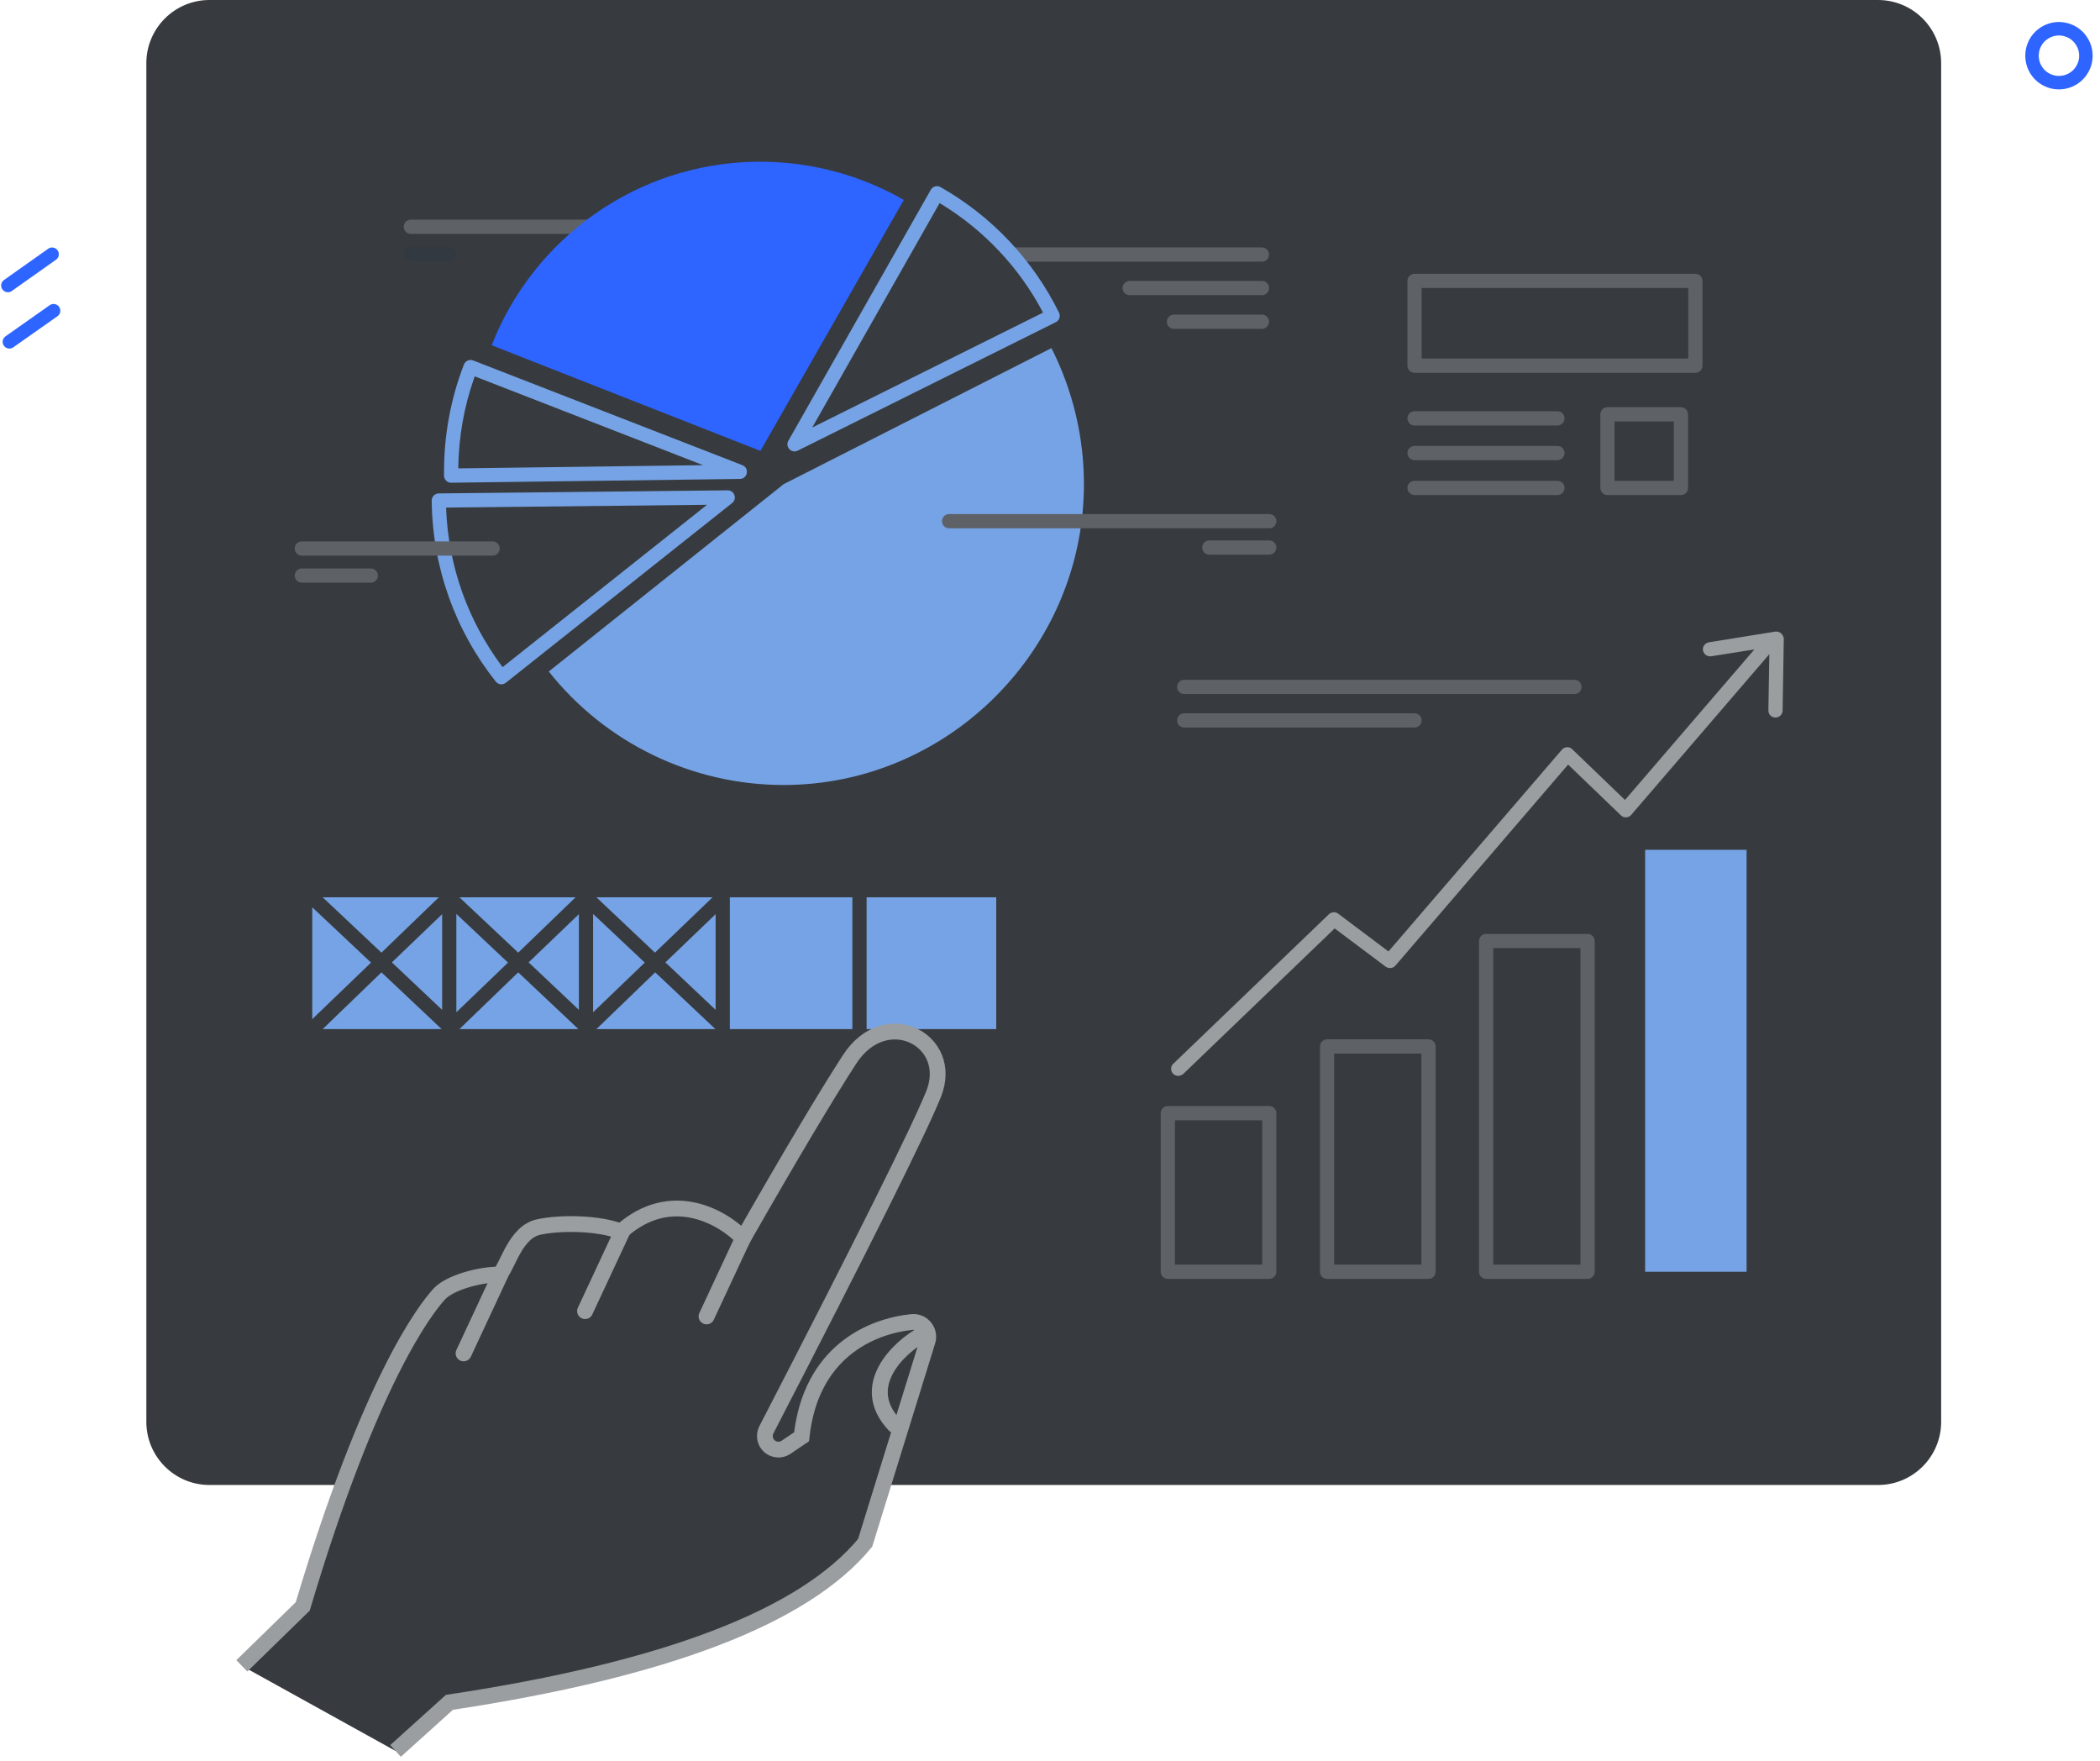 <?xml version="1.0" encoding="UTF-8"?>
<svg width="266px" height="223px" viewBox="0 0 266 223" version="1.1" xmlns="http://www.w3.org/2000/svg" xmlns:xlink="http://www.w3.org/1999/xlink">
    <title>新建内容</title>
    <g id="新主题" stroke="none" stroke-width="1" fill="none" fill-rule="evenodd">
        <g id="v2.0插画库" transform="translate(-195, -8794)">
            <g id="新建内容" transform="translate(196, 8794)">
                <path d="M244.88,8 L244.88,180.061 C244.88,184.479 241.298,188.061 236.88,188.061 L25.537,188.061 C21.119,188.061 17.537,184.479 17.537,180.061 L17.537,8 C17.537,3.582 21.119,2.58798134e-15 25.537,0 L236.88,0 C241.298,-1.65085012e-14 244.88,3.582 244.88,8 Z" id="Path" fill="#373B3F"></path>
                <path d="M159.773,140.068 L146.924,140.068 C146.427,140.068 146.024,140.472 146.024,140.971 L146.024,161.058 C146.024,161.556 146.427,161.96 146.924,161.96 L159.773,161.96 C160.27,161.96 160.674,161.556 160.674,161.058 L160.674,140.971 C160.674,140.472 160.27,140.068 159.773,140.068 Z M158.872,141.873 L158.872,160.156 L147.825,160.156 L147.825,141.873 L158.872,141.873 Z" id="Rectangle" fill="#5E6166"></path>
                <path d="M179.947,131.619 L167.098,131.619 C166.601,131.619 166.197,132.023 166.197,132.521 L166.197,161.058 C166.197,161.556 166.601,161.96 167.098,161.96 L179.947,161.96 C180.444,161.96 180.847,161.556 180.847,161.058 L180.847,132.521 C180.847,132.023 180.444,131.619 179.947,131.619 Z M179.046,133.423 L179.046,160.156 L167.998,160.156 L167.998,133.423 L179.046,133.423 Z" id="Rectangle" fill="#5E6166"></path>
                <path d="M200.09,118.267 L187.241,118.267 C186.744,118.267 186.341,118.671 186.341,119.169 L186.341,161.058 C186.341,161.556 186.744,161.96 187.241,161.96 L200.09,161.96 C200.587,161.96 200.991,161.556 200.991,161.058 L200.991,119.169 C200.991,118.671 200.587,118.267 200.09,118.267 Z M199.189,120.072 L199.189,160.156 L188.142,160.156 L188.142,120.072 L199.189,120.072 Z" id="Rectangle" fill="#5E6166"></path>
                <rect id="Rectangle" fill="#76A3E5" x="207.385" y="107.622" width="12.849" height="53.435"></rect>
                <path d="M224.587,80.198 C224.376,80.018 224.106,79.958 223.866,79.988 L215.46,81.341 C214.98,81.431 214.62,81.882 214.71,82.363 C214.8,82.844 215.25,83.175 215.731,83.115 L221.224,82.243 L204.833,101.308 L198.139,94.873 C197.959,94.692 197.718,94.602 197.478,94.632 C197.238,94.632 196.998,94.752 196.848,94.933 L174.873,120.493 L168.509,115.711 C168.149,115.441 167.668,115.471 167.338,115.772 L147.615,134.716 C147.255,135.047 147.255,135.618 147.585,135.979 C147.765,136.159 148.005,136.249 148.245,136.249 C148.455,136.249 148.696,136.159 148.876,136.009 L168.059,117.576 L174.513,122.417 C174.903,122.688 175.413,122.658 175.744,122.297 L197.628,96.827 L204.323,103.262 C204.503,103.443 204.743,103.533 204.983,103.503 C205.224,103.503 205.464,103.382 205.614,103.202 L223.116,82.844 L222.995,89.971 C222.995,90.482 223.386,90.873 223.896,90.873 C223.896,90.873 223.896,90.873 223.896,90.873 C224.376,90.873 224.797,90.482 224.797,89.971 L224.947,80.86 C224.917,80.649 224.797,80.379 224.587,80.198 Z" id="arrow_1_" fill="#9B9EA0"></path>
                <polygon id="Path" fill="#76A3E5" points="65.96 121.876 72.324 127.89 72.324 115.772"></polygon>
                <polygon id="Path" fill="#76A3E5" points="56.804 128.191 63.348 121.906 56.804 115.741"></polygon>
                <polygon id="Path" fill="#76A3E5" points="89.256 113.637 74.546 113.637 81.961 120.643"></polygon>
                <path d="M64.639,123.139 L57.194,130.326 L72.264,130.326 C72.264,130.326 72.264,130.326 72.264,130.326 L64.639,123.139 Z" id="Path" fill="#76A3E5"></path>
                <polygon id="Path" fill="#76A3E5" points="74.125 128.191 80.67 121.906 74.125 115.741"></polygon>
                <polygon id="Path" fill="#76A3E5" points="38.551 114.899 38.551 129.063 45.996 121.906"></polygon>
                <path d="M47.317,123.139 L39.872,130.326 L54.942,130.326 C54.942,130.326 54.942,130.326 54.942,130.326 L47.317,123.139 Z" id="Path" fill="#76A3E5"></path>
                <polygon id="Path" fill="#76A3E5" points="54.582 113.637 39.872 113.637 47.317 120.643"></polygon>
                <polygon id="Path" fill="#76A3E5" points="89.646 127.89 89.646 115.772 83.282 121.876"></polygon>
                <polygon id="Path" fill="#76A3E5" points="48.638 121.876 55.003 127.89 55.003 115.772"></polygon>
                <path d="M81.991,123.139 L74.546,130.326 L89.616,130.326 C89.616,130.326 89.616,130.326 89.616,130.326 L81.991,123.139 Z" id="Path" fill="#76A3E5"></path>
                <polygon id="Path" fill="#76A3E5" points="71.904 113.637 57.194 113.637 64.639 120.643"></polygon>
                <polygon id="Path" fill="#76A3E5" points="106.967 113.637 91.447 113.637 91.447 130.326 91.447 130.326 106.967 130.326 106.967 130.326"></polygon>
                <polygon id="Path" fill="#76A3E5" points="125.19 113.637 108.769 113.637 108.769 130.326 108.769 130.326 125.19 130.326"></polygon>
                <path d="M89.586,130.326 C89.616,130.356 89.616,130.356 89.646,130.356 C89.646,130.356 89.646,130.326 89.646,130.326 L89.586,130.326 Z" id="Path" fill="#FE7624"></path>
                <path d="M211.918,51.571 L202.612,51.571 C202.114,51.571 201.711,51.975 201.711,52.473 L201.711,61.795 C201.711,62.293 202.114,62.697 202.612,62.697 L211.918,62.697 C212.415,62.697 212.819,62.293 212.819,61.795 L212.819,52.473 C212.819,51.975 212.415,51.571 211.918,51.571 Z M211.017,53.375 L211.017,60.893 L203.512,60.893 L203.512,53.375 L211.017,53.375 Z" id="Rectangle" fill="#5E6166"></path>
                <path d="M213.749,34.672 L178.175,34.672 C177.678,34.672 177.275,35.075 177.275,35.574 L177.275,46.309 C177.275,46.807 177.678,47.211 178.175,47.211 L213.749,47.211 C214.247,47.211 214.65,46.807 214.65,46.309 L214.65,35.574 C214.65,35.075 214.247,34.672 213.749,34.672 Z M212.849,36.476 L212.849,45.407 L179.076,45.407 L179.076,36.476 L212.849,36.476 Z" id="Rectangle" fill="#5E6166"></path>
                <path d="M196.278,60.893 C196.775,60.893 197.178,61.297 197.178,61.795 C197.178,62.275 196.803,62.668 196.33,62.696 L196.278,62.697 L178.175,62.697 C177.678,62.697 177.275,62.293 177.275,61.795 C177.275,61.315 177.65,60.922 178.122,60.894 L178.175,60.893 L196.278,60.893 Z" id="Path" fill="#5E6166"></path>
                <path d="M196.278,56.473 C196.775,56.473 197.178,56.876 197.178,57.375 C197.178,57.855 196.803,58.248 196.33,58.275 L196.278,58.277 L178.175,58.277 C177.678,58.277 177.275,57.873 177.275,57.375 C177.275,56.894 177.65,56.502 178.122,56.474 L178.175,56.473 L196.278,56.473 Z" id="Path" fill="#5E6166"></path>
                <path d="M196.278,52.082 C196.775,52.082 197.178,52.486 197.178,52.984 C197.178,53.465 196.803,53.858 196.33,53.885 L196.278,53.887 L178.175,53.887 C177.678,53.887 177.275,53.483 177.275,52.984 C177.275,52.504 177.65,52.111 178.122,52.084 L178.175,52.082 L196.278,52.082 Z" id="Path" fill="#5E6166"></path>
                <path d="M198.439,86.092 C198.936,86.092 199.34,86.496 199.34,86.994 C199.34,87.475 198.965,87.867 198.492,87.895 L198.439,87.896 L148.996,87.896 C148.498,87.896 148.095,87.492 148.095,86.994 C148.095,86.514 148.47,86.121 148.943,86.094 L148.996,86.092 L198.439,86.092 Z" id="Path" fill="#5E6166"></path>
                <path d="M178.175,90.332 C178.673,90.332 179.076,90.736 179.076,91.234 C179.076,91.714 178.701,92.107 178.228,92.135 L178.175,92.136 L148.996,92.136 C148.498,92.136 148.095,91.732 148.095,91.234 C148.095,90.754 148.47,90.361 148.943,90.333 L148.996,90.332 L178.175,90.332 Z" id="Path" fill="#5E6166"></path>
                <path d="M98.262,61.314 L132.184,44.084 C134.886,49.436 136.297,55.33 136.297,61.314 C136.297,82.213 119.126,99.413 98.262,99.413 C86.674,99.413 75.716,94.121 68.512,85.04 L98.262,61.314 Z" id="Path" fill="#76A3E5"></path>
                <path d="M158.842,31.334 C159.34,31.334 159.743,31.738 159.743,32.236 C159.743,32.716 159.368,33.109 158.895,33.136 L158.842,33.138 L127.411,33.138 C126.914,33.138 126.511,32.734 126.511,32.236 C126.511,31.755 126.886,31.363 127.358,31.335 L127.411,31.334 L158.842,31.334 Z" id="Path" fill="#5E6166"></path>
                <path d="M158.842,35.574 C159.34,35.574 159.743,35.978 159.743,36.476 C159.743,36.956 159.368,37.349 158.895,37.376 L158.842,37.378 L142.091,37.378 C141.594,37.378 141.19,36.974 141.19,36.476 C141.19,35.995 141.565,35.603 142.038,35.575 L142.091,35.574 L158.842,35.574 Z" id="Path" fill="#5E6166"></path>
                <path d="M158.842,39.844 C159.34,39.844 159.743,40.248 159.743,40.746 C159.743,41.226 159.368,41.619 158.895,41.646 L158.842,41.648 L147.705,41.648 C147.207,41.648 146.804,41.244 146.804,40.746 C146.804,40.265 147.179,39.873 147.652,39.845 L147.705,39.844 L158.842,39.844 Z" id="Path" fill="#5E6166"></path>
                <path d="M159.773,65.103 C160.27,65.103 160.674,65.507 160.674,66.005 C160.674,66.485 160.299,66.878 159.826,66.906 L159.773,66.907 L119.216,66.907 C118.718,66.907 118.315,66.503 118.315,66.005 C118.315,65.525 118.69,65.132 119.163,65.104 L119.216,65.103 L159.773,65.103 Z" id="Path" fill="#5E6166"></path>
                <path d="M159.773,68.441 C160.27,68.441 160.674,68.845 160.674,69.343 C160.674,69.823 160.299,70.216 159.826,70.243 L159.773,70.245 L152.178,70.245 C151.68,70.245 151.277,69.841 151.277,69.343 C151.277,68.862 151.652,68.47 152.125,68.442 L152.178,68.441 L159.773,68.441 Z" id="Path" fill="#5E6166"></path>
                <path d="M75.206,27.815 C75.704,27.815 76.107,28.219 76.107,28.718 C76.107,29.198 75.732,29.591 75.259,29.618 L75.206,29.62 L51.04,29.62 C50.542,29.62 50.139,29.216 50.139,28.718 C50.139,28.237 50.514,27.844 50.987,27.817 L51.04,27.815 L75.206,27.815 Z" id="Path" fill="#5E6166"></path>
                <path d="M55.873,31.243 C56.371,31.243 56.774,31.647 56.774,32.146 C56.774,32.626 56.399,33.019 55.926,33.046 L55.873,33.048 L51.04,33.048 C50.542,33.048 50.139,32.644 50.139,32.146 C50.139,31.665 50.514,31.272 50.987,31.245 L51.04,31.243 L55.873,31.243 Z" id="Path" fill="#323940"></path>
                <path d="M91.167,62.096 L54.573,62.487 C54.075,62.492 53.676,62.9 53.682,63.398 C53.772,71.845 56.654,79.837 61.803,86.323 C62.112,86.712 62.678,86.777 63.067,86.468 L91.736,63.705 C92.409,63.171 92.025,62.087 91.167,62.096 Z M88.556,63.928 L62.662,84.487 L62.592,84.395 C58.283,78.641 55.795,71.728 55.509,64.414 L55.504,64.281 L88.556,63.928 Z" id="Path" fill="#76A3E5"></path>
                <path d="M57.765,46.164 C56.102,50.471 55.243,55.036 55.243,59.75 L55.243,60.231 C55.243,60.734 55.653,61.14 56.155,61.134 L92.72,60.652 C93.71,60.639 93.957,59.268 93.034,58.909 L58.931,45.648 C58.467,45.468 57.945,45.699 57.765,46.164 Z M59.13,47.661 L88.057,58.909 L57.047,59.317 L57.049,59.139 C57.113,55.272 57.785,51.518 59.032,47.939 L59.13,47.661 Z" id="Path" fill="#76A3E5"></path>
                <path d="M116.902,24.032 L98.86,55.816 C98.42,56.59 99.247,57.466 100.043,57.07 L132.735,40.802 C133.18,40.581 133.362,40.041 133.142,39.595 C129.859,32.926 124.608,27.371 118.129,23.693 C117.696,23.447 117.147,23.599 116.902,24.032 Z M118.017,25.717 L118.124,25.781 C123.592,29.098 128.079,33.844 131.062,39.483 L131.119,39.591 L101.883,54.14 L118.017,25.717 Z" id="Path" fill="#76A3E5"></path>
                <path d="M113.482,25.32 C108.198,22.283 102.074,20.538 95.56,20.478 L94.959,20.478 C79.619,20.629 66.56,30.221 61.277,43.723 L95.32,57.104 L113.482,25.32 Z" id="Path" fill="#2E64FF"></path>
                <path d="M61.397,68.561 C61.894,68.561 62.297,68.965 62.297,69.463 C62.297,69.943 61.923,70.336 61.45,70.364 L61.397,70.365 L37.231,70.365 C36.733,70.365 36.33,69.961 36.33,69.463 C36.33,68.983 36.705,68.59 37.178,68.562 L37.231,68.561 L61.397,68.561 Z" id="Path" fill="#5E6166"></path>
                <path d="M45.966,71.989 C46.464,71.989 46.867,72.393 46.867,72.891 C46.867,73.371 46.492,73.764 46.019,73.792 L45.966,73.793 L37.231,73.793 C36.733,73.793 36.33,73.389 36.33,72.891 C36.33,72.411 36.705,72.018 37.178,71.99 L37.231,71.989 L45.966,71.989 Z" id="Path" fill="#5E6166"></path>
                <path d="M49.101,221.74 L55.925,215.586 C83.349,211.458 100.903,204.725 108.585,195.386 L116.467,169.926 C116.681,169.335 116.583,168.673 116.203,168.163 C115.829,167.66 115.221,167.378 114.59,167.41 C109.254,167.939 101.686,171.258 100.531,181.955 L98.575,183.28 C97.927,183.72 97.066,183.672 96.471,183.157 C95.883,182.642 95.716,181.795 96.063,181.091 C108.379,157.253 115.445,143.067 117.261,138.533 C119.985,131.731 111.192,127.094 106.608,134.17 C103.552,138.888 99.058,146.44 93.125,156.828 C90.619,154.176 84.02,150.286 77.668,155.971 C74.797,154.834 69.86,154.809 67.228,155.393 C64.257,156.046 63.322,160.343 62.285,161.404 C59.773,161.399 55.951,162.42 54.609,163.907 C52.857,165.844 45.894,174.769 37.346,203.438 L29.633,210.962" id="路径" stroke="#9B9EA0" stroke-width="2" fill="#373B3F"></path>
                <line x1="62.407" y1="161.355" x2="57.724" y2="171.39" id="直线" stroke="#9B9EA0" stroke-width="2.017" stroke-linecap="round" stroke-linejoin="round" stroke-dasharray="0,0"></line>
                <line x1="77.794" y1="156.003" x2="73.111" y2="166.038" id="直线备份" stroke="#9B9EA0" stroke-width="2.017" stroke-linecap="round" stroke-linejoin="round" stroke-dasharray="0,0"></line>
                <line x1="93.181" y1="156.672" x2="88.498" y2="166.707" id="直线备份" stroke="#9B9EA0" stroke-width="2.017" stroke-linecap="round" stroke-linejoin="round" stroke-dasharray="0,0"></line>
                <path d="M112.338,180.491 C107.587,175.538 112.885,170.605 115.911,168.957" id="路径" stroke="#9B9EA0" stroke-width="2.017" stroke-linecap="round" stroke-linejoin="round" stroke-dasharray="0,0"></path>
                <line x1="5.787" y1="39.348" x2="0.188" y2="43.291" id="路径-8备份" stroke="#2E64FF" stroke-width="1.707" stroke-linecap="round" stroke-linejoin="round" stroke-dasharray="0,0"></line>
                <line x1="5.599" y1="32.196" x2="0" y2="36.156" id="路径-9备份" stroke="#2E64FF" stroke-width="1.707" stroke-linecap="round" stroke-linejoin="round" stroke-dasharray="0,0"></line>
                <path d="M261.045,3.879 C260.625,3.709 260.165,3.629 259.715,3.639 C259.045,3.659 258.395,3.869 257.845,4.259 C257.295,4.639 256.865,5.179 256.625,5.809 C256.375,6.429 256.325,7.119 256.465,7.769 C256.605,8.429 256.935,9.029 257.415,9.499 C257.895,9.969 258.505,10.279 259.165,10.409 C259.825,10.529 260.505,10.459 261.125,10.199 C261.745,9.939 262.275,9.499 262.645,8.939 C263.015,8.379 263.215,7.729 263.215,7.059 C263.215,6.599 263.125,6.149 262.945,5.729 C262.765,5.309 262.505,4.929 262.185,4.609 C261.855,4.289 261.475,4.039 261.045,3.879 Z" id="路径备份-16" stroke="#2E64FF" stroke-width="1.707" stroke-linecap="round" stroke-linejoin="round" stroke-dasharray="0,0"></path>
            </g>
        </g>
    </g>
</svg>